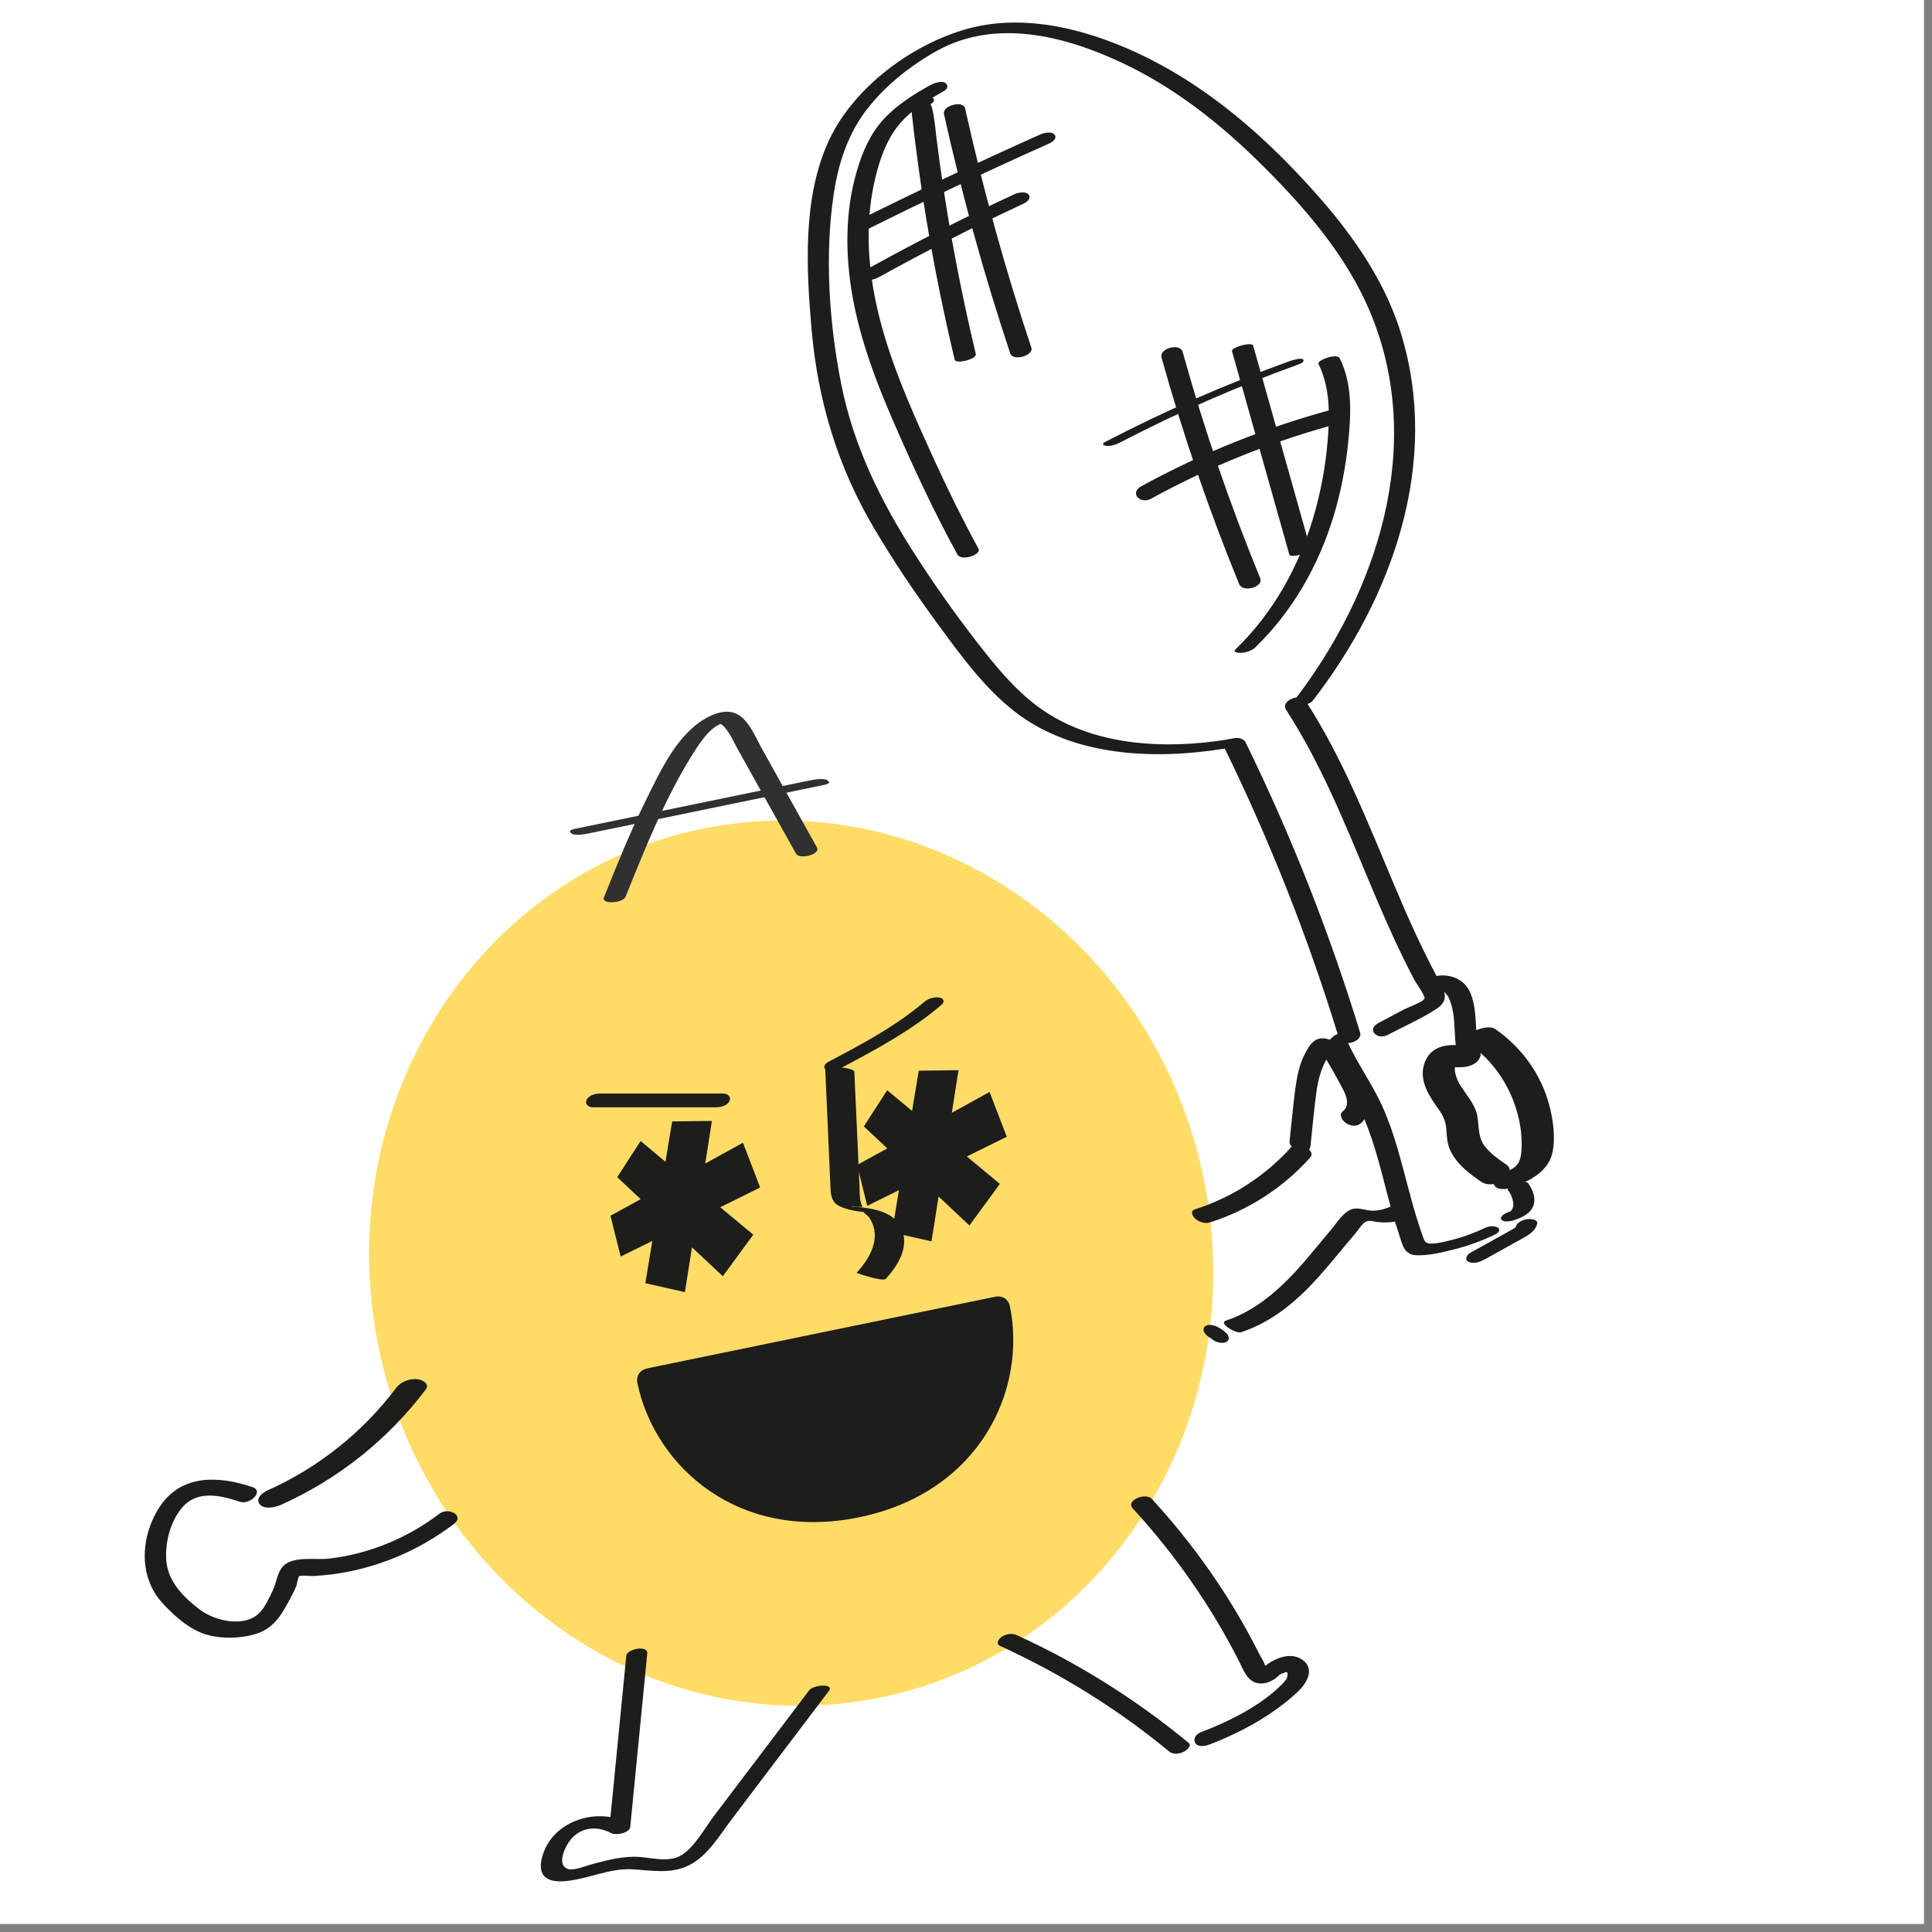 <svg width="191" height="191" viewBox="0 0 191 191" fill="none" xmlns="http://www.w3.org/2000/svg">
<rect x="0" y="0" width="191" height="191" fill="#808080" stroke="none"/>
<rect width="190.21" height="190.21" fill="white"/>
<path d="M87.055 167.82C109.574 163.185 123.873 140.203 118.992 116.488C114.111 92.772 91.899 77.305 69.379 81.94C46.859 86.575 32.561 109.557 37.441 133.272C42.322 156.987 64.535 172.455 87.055 167.82Z" fill="#FFDC67"/>
<path d="M63.98 135.279C67.58 134.539 74.43 133.129 81.18 131.739C87.92 130.349 94.78 128.939 98.38 128.199C99.17 128.039 99.72 128.529 99.83 129.089C101.54 137.389 96.9 147.529 84.94 149.999C72.98 152.469 64.71 144.969 63 136.679C62.88 136.119 63.19 135.449 63.98 135.289V135.279Z" fill="#1D1D1B"/>
<path d="M66.45 110.86L65.79 114.85L63.33 112.8L61.02 116.38L63.34 118.55L60.35 120.19L61.36 124.22L64.49 122.68L63.8 126.86L67.71 127.74L68.41 123.31L71.46 126.17L74.47 122.06L71.2 119.35L75.15 117.4L73.45 112.97L69.72 115.03L70.38 110.82L66.45 110.86Z" fill="#1D1D1B"/>
<path d="M90.83 105.851L90.17 109.831L87.71 107.781L85.4 111.361L87.72 113.531L84.73 115.171L85.74 119.211L88.87 117.661L88.18 121.841L92.09 122.721L92.79 118.291L95.84 121.151L98.85 117.041L95.58 114.331L99.53 112.381L97.83 107.951L94.1 110.011L94.76 105.801L90.83 105.851Z" fill="#1D1D1B"/>
<path d="M84.46 105.959C84.57 108.459 84.68 110.949 84.8 113.449C84.86 114.729 84.91 116.009 84.97 117.289C84.99 117.809 84.97 118.379 85.11 118.889C85.14 119.039 85.2 119.189 85.28 119.319L84.11 119.269C84.3 119.339 84.58 119.299 84.78 119.319C86.37 119.489 88.34 119.779 89.09 121.389C89.95 123.219 88.8 125.079 87.58 126.419C87.38 126.639 86.35 126.329 86.1 126.279C85.98 126.259 84.66 125.859 84.68 125.839C85.87 124.529 86.99 122.739 86.24 120.929C86.15 120.729 86.05 120.529 85.92 120.349C85.81 120.189 85.37 119.909 85.33 119.759C85.03 119.569 85.22 119.589 85.9 119.809C86.62 119.909 86.8 119.949 86.43 119.919C86.21 119.919 85.99 119.889 85.77 119.869C84.86 119.769 83.73 119.639 82.91 119.199C82.06 118.739 82.12 117.759 82.08 116.909C82.02 115.629 81.97 114.349 81.91 113.069C81.8 110.509 81.68 107.939 81.57 105.379C81.57 105.379 84.44 105.509 84.46 105.959Z" fill="#1D1D1B"/>
<path d="M58.51 82.329C66.11 80.76 73.72 79.2 81.32 77.629C81.66 77.559 82.23 77.45 81.81 77.15C81.39 76.85 80.22 77.12 79.79 77.21C72.19 78.779 64.58 80.34 56.98 81.909C56.64 81.98 56.07 82.09 56.49 82.389C56.91 82.689 58.08 82.419 58.51 82.329Z" fill="#303031"/>
<path d="M61.85 88.641C63.13 85.462 64.41 82.272 65.92 79.192C66.66 77.692 67.45 76.201 68.34 74.781C69.03 73.681 70.27 71.612 71.71 71.442L70.91 71.421C71.8 71.591 72.49 73.281 72.89 73.992C73.55 75.151 74.19 76.322 74.84 77.492C76.13 79.791 77.41 82.102 78.7 84.401C79.03 84.992 81.16 84.492 80.76 83.772C78.94 80.511 77.12 77.251 75.31 73.992C74.7 72.891 74.01 71.132 72.8 70.561C71.59 69.992 70.02 70.761 69.06 71.472C66.62 73.272 65.16 76.472 63.85 79.121C62.3 82.251 61 85.492 59.7 88.731C59.43 89.412 61.58 89.322 61.85 88.641Z" fill="#303031"/>
<path d="M61.91 163.74L60.23 180.87L62.1 180.23C58.97 178.58 54.5 180.04 53.58 183.65C53.1 185.53 54.16 186.13 55.91 185.97C58.15 185.76 60.24 184.68 62.51 184.8C64.45 184.91 66.36 185.31 68.18 184.37C70 183.43 71.18 181.38 72.38 179.8C75.57 175.59 78.76 171.38 81.95 167.16C82.52 166.41 80.42 166.55 80 167.1C77.87 169.91 75.75 172.72 73.62 175.52C72.61 176.85 71.6 178.19 70.59 179.52C69.67 180.73 68.73 182.51 67.44 183.36C66.08 184.26 64.17 183.54 62.64 183.56C61.24 183.58 59.9 183.93 58.55 184.29C57.99 184.44 56.76 184.95 56.18 184.78C55.14 184.46 55.68 183.1 56.01 182.48C56.95 180.74 58.73 180.33 60.44 181.23C60.89 181.47 62.25 181.23 62.31 180.59L63.99 163.46C64.07 162.61 61.97 163 61.9 163.72L61.91 163.74Z" fill="#1D1D1B"/>
<path d="M98.85 162.711C104.85 165.451 110.49 168.951 115.58 173.151C115.96 173.471 116.54 173.401 116.97 173.211C117.2 173.111 117.9 172.621 117.51 172.301C112.32 168.021 106.62 164.431 100.5 161.641C100.04 161.431 99.43 161.541 99.02 161.821C98.75 162.011 98.39 162.501 98.86 162.711H98.85Z" fill="#1D1D1B"/>
<path d="M111.99 149.129C116.14 153.649 119.68 158.709 122.46 164.169C122.94 165.109 123.33 166.359 124.56 166.429C125.08 166.459 125.55 166.279 125.98 166.009C126.28 165.819 126.52 165.449 126.89 165.409C127.28 165.159 127.39 165.349 127.2 165.979L126.86 166.389C124.7 168.619 121.53 170.179 118.67 171.269C118.26 171.429 117.91 171.909 118.17 172.319C118.46 172.769 119.2 172.609 119.58 172.459C122.71 171.259 125.87 169.539 128.32 167.229C129.18 166.419 130.03 164.999 128.77 164.099C127.6 163.269 126.05 163.929 125.07 164.699C124.95 164.799 124.83 164.899 124.71 164.999C125.22 164.999 125.33 164.859 125.04 164.589C124.97 164.289 124.68 163.879 124.54 163.599C124.14 162.809 123.73 162.029 123.3 161.249C122.44 159.699 121.53 158.179 120.55 156.709C118.56 153.699 116.32 150.859 113.88 148.189C113.25 147.509 111.27 148.339 111.97 149.099L111.99 149.129Z" fill="#1D1D1B"/>
<path d="M119.58 120.859C123.41 119.649 126.87 117.419 129.54 114.419C130.15 113.729 128.27 112.709 127.76 113.289C125.16 116.209 121.85 118.379 118.12 119.559C117.64 119.709 117.89 120.229 118.14 120.459C118.5 120.789 119.1 121.009 119.58 120.859Z" fill="#1D1D1B"/>
<path d="M129.56 113.28C129.74 111.56 129.89 109.84 130.12 108.13C130.22 107.37 130.36 106.61 130.62 105.88C130.74 105.54 130.88 105.21 131.05 104.9C131.14 104.73 131.24 104.56 131.35 104.41C131.39 104.35 131.44 104.29 131.5 104.23C131.69 104.09 131.59 104.08 131.21 104.21L130.68 103.98C130.6 103.88 130.59 103.87 130.65 103.96C130.7 104.03 130.74 104.1 130.78 104.17C130.86 104.3 130.93 104.42 131.01 104.55C131.18 104.83 131.34 105.11 131.5 105.39C131.83 105.95 132.14 106.52 132.45 107.09C132.88 107.89 133.67 109.16 132.72 109.9C132.31 110.22 132.75 110.81 133.05 111.02C133.46 111.3 134.05 111.42 134.47 111.1C135.66 110.17 135.19 108.58 134.62 107.46C133.97 106.17 133.27 104.85 132.46 103.66C132.01 102.99 131.23 102.5 130.4 102.69C129.75 102.84 129.37 103.5 129.07 104.05C128.44 105.2 128.2 106.53 128.03 107.82C127.82 109.48 127.67 111.15 127.49 112.81C127.39 113.72 129.44 114.37 129.55 113.3L129.56 113.28Z" fill="#1D1D1B"/>
<path d="M139.32 119.33C139.33 118.89 139.38 118.46 139.43 118.02C138.81 118.2 138.4 118.78 137.77 119.13C137.15 119.47 136.41 119.69 135.7 119.69C135.09 119.69 134.49 119.41 133.87 119.49C132.92 119.62 132.18 120.87 131.62 121.54C130.63 122.7 129.68 123.9 128.67 125.05C126.6 127.39 124.21 129.56 121.19 130.56C120.42 130.82 122.19 131.88 122.72 131.7C125.77 130.68 128.17 128.66 130.3 126.3C131.55 124.91 132.7 123.44 133.92 122.03C134.2 121.71 134.67 120.92 135.08 120.75C135.4 120.62 135.76 120.75 136.08 120.8C136.72 120.88 137.36 120.88 137.99 120.75C138.47 120.66 138.94 120.48 139.38 120.27C139.34 119.98 139.31 119.67 139.32 119.34V119.33Z" fill="#1D1D1B"/>
<path d="M121.18 131.751C121.18 131.751 121.11 131.681 121.07 131.651C120.97 131.561 120.86 131.481 120.76 131.411C120.72 131.381 120.68 131.361 120.64 131.331C120.52 131.261 120.39 131.191 120.26 131.131C120.13 131.071 120 131.031 119.86 131.011C119.74 130.981 119.61 130.971 119.49 130.991C119.38 130.991 119.29 131.031 119.2 131.091C119.11 131.131 119.05 131.191 119.01 131.281L118.98 131.451C118.98 131.591 119.04 131.711 119.12 131.821L119.28 132.001C119.42 132.131 119.57 132.231 119.74 132.301C119.78 132.321 119.81 132.331 119.84 132.351L119.59 132.211C119.66 132.251 119.72 132.291 119.78 132.341L119.57 132.181C119.63 132.221 119.68 132.271 119.73 132.321C119.83 132.421 119.94 132.491 120.07 132.551C120.19 132.631 120.33 132.681 120.47 132.711C120.6 132.751 120.72 132.761 120.85 132.751C120.96 132.751 121.07 132.741 121.18 132.701L121.34 132.601C121.43 132.521 121.48 132.411 121.48 132.291L121.44 132.101C121.38 131.961 121.29 131.831 121.18 131.731V131.751Z" fill="#1D1D1B"/>
<path d="M121.39 73.101C115.15 74.111 107.96 73.781 102.68 69.911C100.24 68.121 98.33 65.731 96.49 63.361C94.35 60.591 92.33 57.741 90.44 54.791C87.06 49.521 84.37 44.091 83.15 37.901C81.96 31.861 81.51 25.171 82.44 19.061C82.89 16.121 83.84 13.231 85.67 10.851C87.5 8.471 90.01 6.481 92.63 5.021C98.4 1.821 105.16 3.521 110.82 6.161C116 8.571 120.57 12.161 124.61 16.161C128.91 20.411 133.09 25.211 135.45 30.841C140.97 44.011 136.19 58.621 127.84 69.391C127.36 70.001 129.4 69.771 129.75 69.311C137.67 59.091 142.45 45.701 138.48 32.891C136.55 26.661 132.4 21.461 127.95 16.811C123.73 12.401 118.96 8.481 113.48 5.741C108.14 3.071 101.59 1.211 95.66 2.841C90.16 4.361 84.4 8.631 81.96 13.861C79.32 19.511 79.71 26.591 80.24 32.641C80.86 39.631 82.82 46.151 86.4 52.201C88.33 55.471 90.46 58.631 92.7 61.681C94.94 64.731 97.3 68.011 100.34 70.371C106.09 74.821 114.14 75.131 121.04 74.011C121.94 73.861 122.85 72.851 121.39 73.081V73.101Z" fill="#1D1D1B"/>
<path d="M121.06 73.962C125.58 83.202 129.36 92.792 132.37 102.632C132.66 103.582 134.75 103.022 134.46 102.072C131.45 92.232 127.67 82.652 123.15 73.402C122.71 72.502 120.65 73.112 121.06 73.962Z" fill="#1D1D1B"/>
<path d="M127.13 70.149C130.51 75.369 132.84 81.119 135.23 86.839C136.38 89.589 137.55 92.329 138.87 94.999C139.18 95.619 139.49 96.239 139.81 96.849C139.95 97.119 140.91 98.449 140.83 98.709C140.74 99.049 139.12 99.619 138.79 99.799C137.96 100.239 137.12 100.689 136.29 101.129C135.03 101.799 136.17 102.859 137.2 102.309C138.78 101.469 140.49 100.729 141.98 99.759C143.11 99.019 142.99 98.289 142.39 97.179C140.69 94.069 139.24 90.839 137.87 87.579C135.23 81.329 132.75 74.969 129.05 69.249C128.56 68.489 126.56 69.269 127.14 70.159L127.13 70.149Z" fill="#1D1D1B"/>
<path d="M131.88 102.398L131.28 102.968C131.2 103.048 131 103.228 131.06 103.378C132.19 105.908 133.86 108.138 134.91 110.698C135.96 113.258 136.53 115.708 137.2 118.248C137.53 119.488 137.88 120.738 138.29 121.958C138.61 122.898 138.76 124.008 139.92 124.088C141.17 124.168 142.55 123.818 143.75 123.518C145.09 123.188 146.39 122.708 147.64 122.128C148.96 121.508 147.74 120.958 146.84 121.378C145.76 121.888 144.65 122.308 143.5 122.588C142.88 122.738 142.16 122.938 141.51 122.948C140.8 122.948 140.79 122.578 140.56 121.938C139.8 119.798 139.27 117.588 138.68 115.398C138.09 113.208 137.49 111.158 136.56 109.158C135.55 106.988 134.12 105.038 133.15 102.848L132.93 103.258L133.53 102.688C134.38 101.888 132.33 101.988 131.88 102.418V102.398Z" fill="#1D1D1B"/>
<path d="M149.16 117.74C149.16 117.74 149.19 117.78 149.2 117.81L149.13 117.7C149.41 118.14 149.63 118.65 149.61 119.19V119.06C149.61 119.26 149.56 119.45 149.46 119.62L149.54 119.48C149.5 119.55 149.45 119.62 149.4 119.68C149.39 119.7 149.37 119.71 149.36 119.73C149.29 119.81 149.43 119.66 149.43 119.66C149.43 119.66 149.32 119.75 149.31 119.76C149.18 119.86 149.5 119.65 149.35 119.73C149.31 119.75 149.14 119.84 149.32 119.75C149.5 119.66 149.32 119.75 149.27 119.77C149.23 119.79 149.11 119.82 149.31 119.77C149.36 119.75 149.52 119.7 149.31 119.77C149.07 119.84 148.81 119.94 148.61 120.1C148.52 120.17 148.33 120.35 148.39 120.5C148.45 120.66 148.63 120.72 148.78 120.74C149.03 120.77 149.31 120.74 149.55 120.67C150.39 120.42 151.49 119.93 151.66 118.95C151.79 118.23 151.47 117.57 151.09 116.98C151.01 116.85 150.65 116.84 150.54 116.84C150.27 116.84 149.97 116.91 149.72 117.01C149.52 117.09 149.28 117.2 149.15 117.38L149.07 117.52C149.04 117.61 149.07 117.69 149.13 117.76L149.16 117.74Z" fill="#1D1D1B"/>
<path d="M141.83 97.78C141.93 97.78 142.02 97.78 142.12 97.78C142.17 97.78 142.21 97.78 142.26 97.8C142.13 97.78 142.12 97.78 142.22 97.8C142.3 97.83 142.38 97.85 142.46 97.87C142.55 97.9 142.54 97.9 142.43 97.86C142.47 97.88 142.5 97.89 142.54 97.91C142.61 97.95 142.67 97.99 142.74 98.03C142.83 98.09 142.68 97.95 142.81 98.09C142.9 98.19 142.99 98.28 143.07 98.39C143.12 98.45 143.16 98.52 143.2 98.59C143.24 98.66 143.24 98.66 143.2 98.59C143.22 98.63 143.24 98.66 143.25 98.7C143.32 98.85 143.38 99.01 143.43 99.17C143.54 99.5 143.61 99.85 143.67 100.19C143.88 101.53 143.75 102.94 144.09 104.25C144.31 105.09 146.4 104.54 146.18 103.69C145.9 102.62 145.96 101.47 145.85 100.37C145.74 99.27 145.54 97.98 144.7 97.2C144.12 96.67 143.37 96.43 142.59 96.43C142.11 96.43 141.48 96.57 141.22 97.03C140.99 97.45 141.42 97.77 141.82 97.77L141.83 97.78Z" fill="#1D1D1B"/>
<path d="M146.66 124.571L149.52 122.981C149.97 122.731 150.43 122.481 150.88 122.221C151.36 121.941 151.81 121.571 151.96 121.021C152.09 120.551 151.33 120.481 151.04 120.521C150.61 120.581 150 120.781 149.86 121.261C149.84 121.341 149.83 121.351 149.86 121.291C149.81 121.371 149.81 121.371 149.87 121.291C149.84 121.331 149.8 121.361 149.77 121.391C149.86 121.321 149.87 121.321 149.78 121.381C149.59 121.501 149.41 121.601 149.21 121.711L147.95 122.411L145.34 123.861C145.03 124.031 144.74 124.521 145.17 124.741C145.64 124.971 146.22 124.801 146.65 124.561L146.66 124.571Z" fill="#1D1D1B"/>
<path d="M92 8.398C90.31 9.338 88.64 10.378 87.33 11.818C86.02 13.258 85.28 14.988 84.74 16.798C83.53 20.838 83.55 25.178 84.28 29.298C85.06 33.688 86.66 37.878 88.44 41.948C90.34 46.308 92.36 50.638 94.65 54.818C95.04 55.518 97.05 54.838 96.74 54.258C94.65 50.438 92.8 46.498 91.03 42.518C89.32 38.678 87.71 34.748 86.76 30.638C85.83 26.638 85.53 22.438 86.36 18.388C86.77 16.408 87.39 14.318 88.6 12.678C89.81 11.038 91.55 9.988 93.29 9.018C93.66 8.808 93.81 8.488 93.47 8.208C93.13 7.928 92.31 8.228 91.99 8.408L92 8.398Z" fill="#1D1D1B"/>
<path d="M85.55 22.771C91.54 19.781 97.6 16.921 103.71 14.191C104.01 14.061 104.55 13.701 104.26 13.321C103.97 12.941 103.2 13.141 102.87 13.281C96.76 16.011 90.7 18.871 84.71 21.861C83.42 22.501 84.6 23.241 85.55 22.761V22.771Z" fill="#1D1D1B"/>
<path d="M86.91 27.39C91.57 24.8 96.32 22.39 101.16 20.15C101.47 20.01 101.99 19.64 101.7 19.25C101.42 18.88 100.64 19.04 100.31 19.19C95.31 21.5 90.41 24.01 85.59 26.68C85.24 26.87 85.04 27.31 85.43 27.56C85.85 27.84 86.53 27.6 86.91 27.38V27.39Z" fill="#1D1D1B"/>
<path d="M92.32 9.87V9.82C92.21 9.37 90.86 9.84 90.66 9.95C89.99 10.31 90.06 10.54 90.15 11.28C90.28 12.49 90.43 13.71 90.59 14.92C90.88 17.18 91.21 19.43 91.58 21.68C92.35 26.34 93.29 30.97 94.38 35.56C94.49 36.03 96.59 35.51 96.47 35C95.49 30.88 94.63 26.74 93.91 22.57C93.55 20.48 93.23 18.39 92.93 16.3C92.8 15.33 92.67 14.36 92.55 13.4C92.51 13.05 92.23 10.07 91.88 10.26L90.23 10.39V10.44C90.34 10.91 92.44 10.4 92.33 9.88L92.32 9.87Z" fill="#1D1D1B"/>
<path d="M93.32 11.271C95.1 19.261 97.28 27.161 99.87 34.931C100.14 35.751 102.22 35.161 101.96 34.371C99.37 26.601 97.19 18.711 95.41 10.711C95.23 9.891 93.14 10.431 93.32 11.271Z" fill="#1D1D1B"/>
<path d="M110.86 43.681C116.46 40.771 122.26 38.231 128.2 36.091C128.4 36.021 129.01 35.831 128.84 35.551C128.69 35.311 127.67 35.641 127.5 35.701C121.25 37.951 115.17 40.621 109.27 43.681C108.89 43.881 109.04 44.031 109.38 44.081C109.85 44.141 110.45 43.901 110.86 43.681Z" fill="#1D1D1B"/>
<path d="M113.78 49.309C119.67 46.079 125.91 43.579 132.4 41.849C133.69 41.509 133.31 40.059 132.01 40.399C125.34 42.179 118.9 44.749 112.85 48.059C111.61 48.739 112.73 49.879 113.78 49.309Z" fill="#1D1D1B"/>
<path d="M114.83 35.351C116.95 42.951 119.51 50.431 122.5 57.731C122.87 58.631 124.94 58.031 124.59 57.171C121.59 49.871 119.03 42.401 116.92 34.791C116.66 33.871 114.58 34.431 114.83 35.351Z" fill="#1D1D1B"/>
<path d="M121.8 34.729C123.69 41.419 125.58 48.119 127.46 54.809C127.58 55.219 129.66 54.649 129.55 54.249C127.66 47.559 125.77 40.859 123.89 34.169C123.77 33.759 121.69 34.329 121.8 34.729Z" fill="#1D1D1B"/>
<path d="M130.34 35.969C131.52 38.349 131.46 41.009 131.25 43.599C131.04 46.189 130.54 48.829 129.78 51.349C128.31 56.189 125.81 60.649 122.16 64.179C121.81 64.509 122.47 64.549 122.66 64.539C123.1 64.539 123.73 64.349 124.06 64.039C127.77 60.459 130.36 55.919 131.85 50.989C132.57 48.609 133.04 46.159 133.29 43.679C133.57 40.899 133.72 37.969 132.44 35.409C132.18 34.889 130.17 35.609 130.35 35.969H130.34Z" fill="#1D1D1B"/>
<path d="M145.38 103.361C144.49 103.361 143.5 103.211 142.63 103.441C141.64 103.691 141 104.391 140.75 105.351C140.34 106.931 141.3 108.361 142.17 109.591C142.63 110.231 142.92 110.791 142.98 111.591C143.04 112.391 143.06 113.071 143.4 113.781C144.05 115.131 145.27 116.031 146.47 116.851C147.11 117.281 148.13 117.061 148.71 116.641C149.23 116.261 149.54 115.551 148.9 115.121C148.14 114.601 147.37 114.071 146.8 113.331C146.09 112.411 146.24 111.411 146.05 110.331C145.86 109.251 145.07 108.371 144.47 107.451C144.2 107.041 143.99 106.621 143.88 106.141C143.82 105.901 143.81 105.681 143.84 105.441C143.85 105.341 143.88 105.241 143.89 105.151C143.91 104.951 144.18 104.861 143.78 105.151L143.03 105.501C143.03 105.501 142.87 105.531 142.82 105.511C142.97 105.561 143.18 105.511 143.33 105.511H144.25C144.99 105.531 145.93 105.321 146.29 104.581C146.61 103.931 146.01 103.361 145.36 103.361H145.38Z" fill="#1D1D1B"/>
<path d="M145.31 103.259C147.46 104.749 149.06 107.019 149.85 109.499C150.24 110.729 150.47 112.029 150.43 113.319C150.41 113.949 150.38 114.719 149.93 115.209C149.59 115.589 149.05 115.769 148.6 115.959C148.15 116.149 147.34 116.679 147.77 117.239C148.2 117.799 149.36 117.489 149.85 117.279C151.38 116.639 153.05 115.769 153.46 114.009C153.81 112.519 153.55 110.739 153.17 109.279C152.35 106.179 150.42 103.529 147.8 101.719C146.95 101.129 144.06 102.379 145.31 103.249V103.259Z" fill="#1D1D1B"/>
<path d="M39.15 137.231C35.85 141.601 31.47 145.101 26.47 147.331C25.99 147.541 25.23 148.111 25.66 148.691C26.09 149.271 27.24 149.011 27.75 148.781C33.41 146.251 38.34 142.331 42.08 137.381C42.54 136.771 41.69 136.371 41.2 136.341C40.44 136.291 39.61 136.611 39.14 137.231H39.15Z" fill="#1D1D1B"/>
<path d="M24.91 147C21.61 145.9 17.93 145.72 15.79 148.96C13.92 151.8 13.64 155.8 16.01 158.42C17.17 159.7 18.64 161.04 20.32 161.57C21.89 162.07 24.13 162 25.66 161.4C27.19 160.8 27.94 159.44 28.67 158.08C28.91 157.64 29.14 157.19 29.32 156.71C29.36 156.6 29.47 155.91 29.57 155.84C29.76 155.69 30.68 155.83 30.94 155.81C31.55 155.78 32.16 155.72 32.77 155.65C37.17 155.08 41.32 153.36 44.86 150.67C45.99 149.82 44.32 148.98 43.45 149.64C40.26 152.07 36.47 153.64 32.48 154.09C31.17 154.24 28.9 153.78 27.93 154.9C27.41 155.5 27.31 156.52 26.97 157.23C26.63 157.94 26.22 158.86 25.67 159.43C24.19 160.96 21.22 160.25 19.74 159.12C18.04 157.82 16.47 156.23 16.42 153.96C16.38 152.32 16.86 150.5 17.88 149.19C19.39 147.26 21.7 147.8 23.73 148.47C24.68 148.79 26.18 147.42 24.92 147H24.91Z" fill="#1D1D1B"/>
<path d="M58.6 109.469H70.74C71.21 109.469 71.87 109.339 72.11 108.859C72.32 108.429 71.93 108.109 71.51 108.109H59.37C58.9 108.109 58.24 108.239 58 108.719C57.79 109.149 58.18 109.469 58.6 109.469Z" fill="#1D1D1B"/>
<path d="M91.42 99.011C88.55 101.461 85.2 103.231 81.88 104.981C81.57 105.141 81.28 105.551 81.69 105.771C82.12 106.001 82.77 105.771 83.17 105.571C86.63 103.741 90.1 101.881 93.09 99.331C93.42 99.051 93.31 98.701 92.9 98.621C92.42 98.521 91.8 98.701 91.42 99.021V99.011Z" fill="#1D1D1B"/>
</svg>
